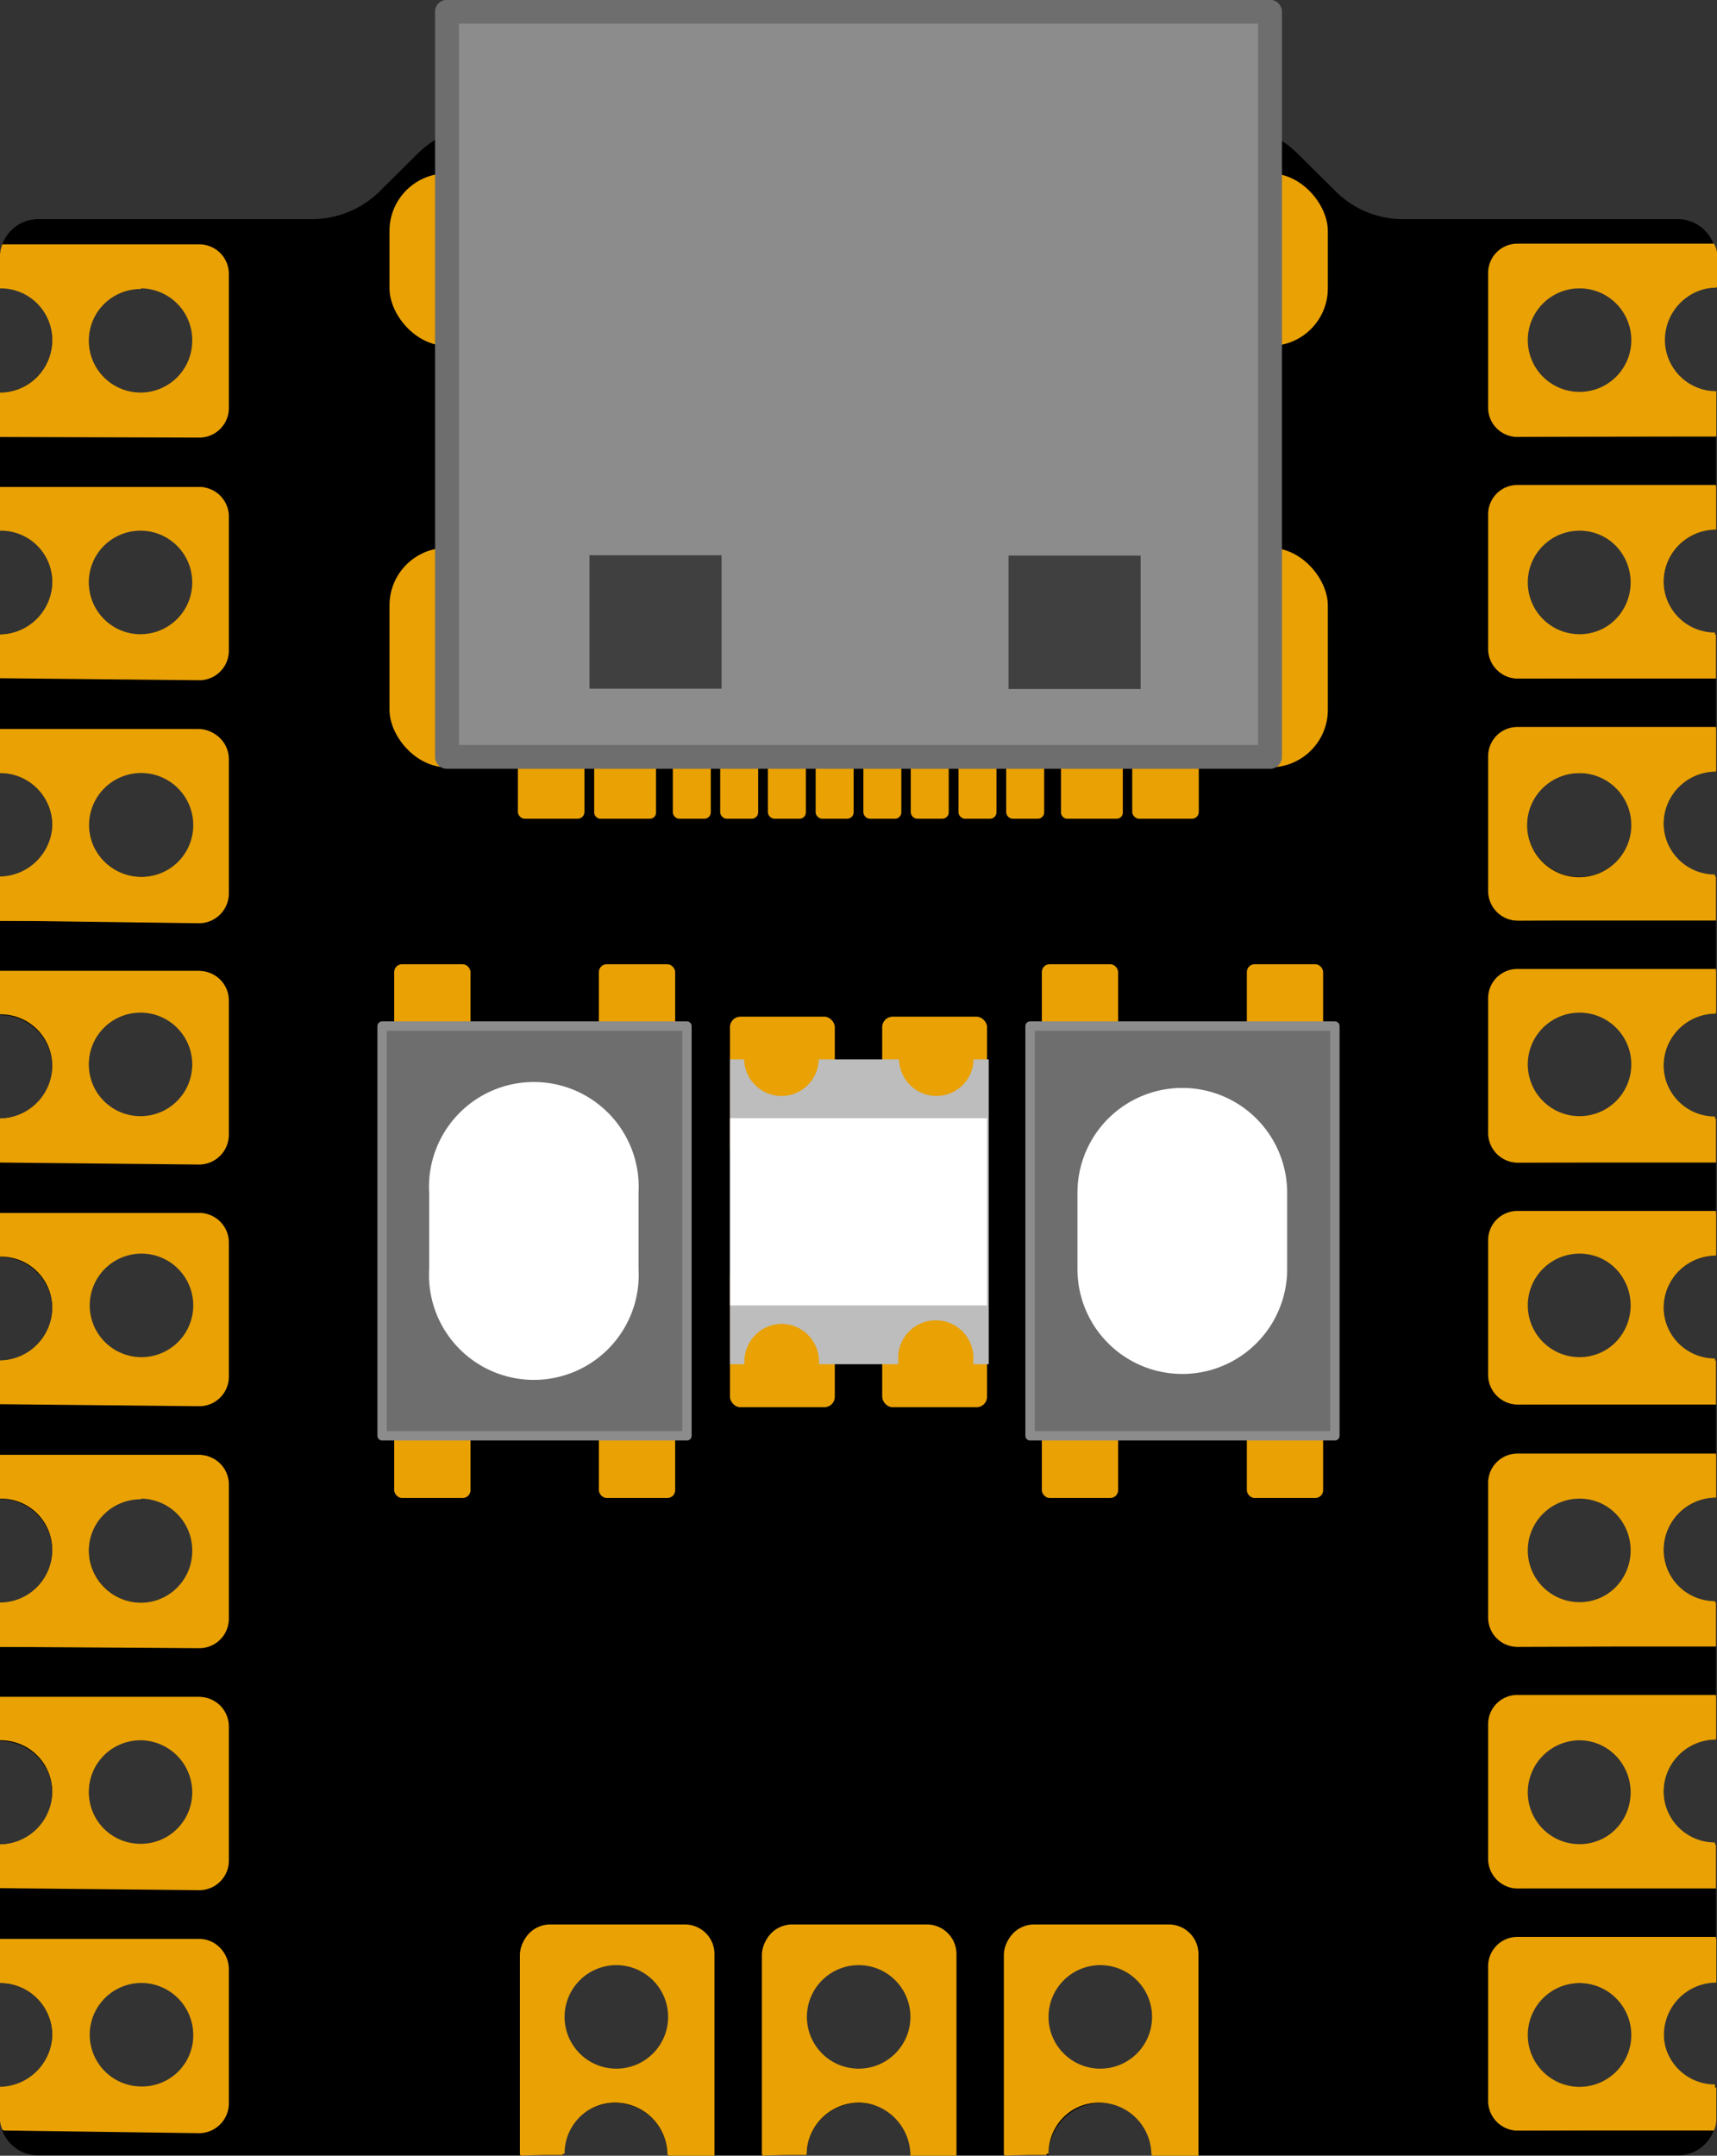 <svg id="Layer_1" data-name="Layer 1" xmlns="http://www.w3.org/2000/svg" viewBox="0 0 51.09 64.14"><rect x="0" y="0" width="51.09" height="64.14" fill="#333333" stroke="none"/><defs><style>.cls-1{fill:#e9a104;}.cls-2{fill:#8c8c8c;stroke:#6e6e6e;stroke-width:0.71px;}.cls-2,.cls-6{stroke-linecap:round;stroke-linejoin:round;}.cls-3{fill:#404040;}.cls-4{fill:#bdbdbd;}.cls-5{fill:#fff;}.cls-6{fill:#6e6e6e;stroke:#8c8c8c;stroke-width:0.28px;}</style></defs><path id="PCB" d="M51.06,8.56v-.9a1.14,1.14,0,0,0-1.14-1.14H41.74a2.83,2.83,0,0,1-2-.83L38.62,4.58a2.79,2.79,0,0,0-2-.83H14.42a2.81,2.81,0,0,0-2,.83L11.3,5.69a2.87,2.87,0,0,1-2,.83H1.17A1.14,1.14,0,0,0,0,7.66v.9a1.56,1.56,0,1,1,0,3.12v4.08a1.56,1.56,0,0,1,0,3.12V23a1.56,1.56,0,1,1,0,3.12v4.08a1.56,1.56,0,0,1,0,3.12v4.08a1.56,1.56,0,1,1,0,3.12v4.08a1.56,1.56,0,1,1,0,3.12v4.08a1.56,1.56,0,1,1,0,3.12V59a1.56,1.56,0,1,1,0,3.12V63a1.13,1.13,0,0,0,1.14,1.13h15.6v0a1.56,1.56,0,0,1,3.12,0v0H24v0a1.56,1.56,0,0,1,3.12,0v0h4.08v0a1.56,1.56,0,0,1,3.12,0v0H49.92A1.13,1.13,0,0,0,51.06,63v-.91a1.56,1.56,0,0,1,0-3.12V54.88a1.56,1.56,0,0,1,0-3.12V47.68a1.56,1.56,0,0,1,0-3.12V40.48a1.56,1.56,0,0,1,0-3.12V33.28a1.56,1.56,0,1,1,0-3.12V26.08a1.56,1.56,0,0,1,0-3.12V18.88a1.56,1.56,0,0,1,0-3.12V11.68a1.56,1.56,0,0,1,0-3.12ZM4.21,62.09a1.57,1.57,0,1,1,1.57-1.56A1.56,1.56,0,0,1,4.21,62.09Zm0-7.2a1.57,1.57,0,1,1,1.57-1.56A1.56,1.56,0,0,1,4.21,54.89Zm0-7.2a1.57,1.57,0,1,1,1.57-1.56A1.56,1.56,0,0,1,4.21,47.69Zm0-7.28a1.57,1.57,0,1,1,1.57-1.57A1.57,1.57,0,0,1,4.21,40.41Zm0-7.17a1.57,1.57,0,1,1,1.57-1.57A1.57,1.57,0,0,1,4.21,33.24Zm0-7.15a1.57,1.57,0,1,1,1.57-1.57A1.57,1.57,0,0,1,4.21,26.09Zm0-7.2a1.57,1.57,0,1,1,1.57-1.56A1.56,1.56,0,0,1,4.21,18.89Zm0-7.2a1.56,1.56,0,0,1-1.57-1.56,1.57,1.57,0,1,1,3.14,0A1.56,1.56,0,0,1,4.21,11.69ZM18.34,61.58A1.57,1.57,0,1,1,19.91,60,1.57,1.57,0,0,1,18.34,61.58Zm7.21,0A1.57,1.57,0,1,1,27.12,60,1.57,1.57,0,0,1,25.55,61.58Zm7.19,0A1.57,1.57,0,1,1,34.31,60,1.57,1.57,0,0,1,32.74,61.58ZM47,62.09a1.57,1.57,0,1,1,1.57-1.56A1.56,1.56,0,0,1,47,62.09Zm0-7.2a1.57,1.57,0,1,1,1.57-1.56A1.56,1.56,0,0,1,47,54.89Zm0-7.2a1.57,1.57,0,1,1,1.57-1.56A1.56,1.56,0,0,1,47,47.69Zm0-7.28a1.57,1.57,0,1,1,1.57-1.57A1.57,1.57,0,0,1,47,40.41Zm0-7.17a1.57,1.57,0,1,1,1.57-1.57A1.57,1.57,0,0,1,47,33.24Zm0-7.15a1.57,1.57,0,1,1,1.57-1.57A1.57,1.57,0,0,1,47,26.09Zm0-7.2a1.57,1.57,0,1,1,1.57-1.56A1.56,1.56,0,0,1,47,18.89Zm0-7.2a1.56,1.56,0,0,1-1.57-1.56,1.57,1.57,0,1,1,3.14,0A1.56,1.56,0,0,1,47,11.69Z"/><g id="USB_Type-C" data-name="USB Type-C"><rect class="cls-1" x="28.52" y="19.97" width="1.13" height="4.39" rx="0.19"/><rect class="cls-1" x="25.69" y="19.97" width="1.13" height="4.39" rx="0.19"/><rect class="cls-1" x="24.27" y="19.97" width="1.13" height="4.39" rx="0.19"/><rect class="cls-1" x="21.43" y="19.97" width="1.13" height="4.39" rx="0.19"/><rect class="cls-1" x="20.02" y="19.97" width="1.13" height="4.39" rx="0.19"/><rect class="cls-1" x="22.85" y="19.97" width="1.13" height="4.39" rx="0.19"/><rect class="cls-1" x="27.1" y="19.97" width="1.13" height="4.39" rx="0.19"/><rect class="cls-1" x="29.94" y="19.97" width="1.13" height="4.39" rx="0.19"/><rect class="cls-1" x="33.69" y="19.97" width="1.98" height="4.39" rx="0.2"/><rect class="cls-1" x="15.41" y="19.97" width="1.98" height="4.39" rx="0.2"/><rect class="cls-1" x="31.57" y="19.97" width="1.84" height="4.39" rx="0.18"/><rect class="cls-1" x="17.68" y="19.97" width="1.84" height="4.39" rx="0.18"/><rect class="cls-1" x="36.08" y="5.16" width="3.43" height="5.13" rx="1.71"/><rect class="cls-1" x="11.59" y="5.16" width="3.43" height="5.13" rx="1.71"/><rect class="cls-1" x="36.08" y="16.3" width="3.43" height="6.53" rx="1.71"/><rect class="cls-1" x="11.59" y="16.3" width="3.43" height="6.53" rx="1.71"/><rect class="cls-2" x="13.3" y="0.35" width="24.49" height="22.17"/><rect class="cls-3" x="30" y="16.55" width="3.97" height="3.93" transform="translate(50.49 -13.47) rotate(90)"/><rect class="cls-3" x="17.52" y="16.55" width="3.97" height="3.93" transform="translate(38.02 -1) rotate(90)"/></g><g id="LED"><rect class="cls-1" x="21.72" y="37.62" width="3.12" height="4.25" rx="0.31"/><rect class="cls-1" x="21.72" y="30.25" width="3.12" height="4.25" rx="0.31"/><rect class="cls-1" x="26.25" y="37.62" width="3.12" height="4.25" rx="0.31"/><rect class="cls-1" x="26.25" y="30.25" width="3.12" height="4.25" rx="0.31"/><path class="cls-4" d="M23.25,39.39a1.12,1.12,0,0,1,1.12,1.12s0,.05,0,.08h2.36s0-.05,0-.08a1.12,1.12,0,1,1,2.23,0s0,.05,0,.08h.46V31.52h-.45a1.11,1.11,0,0,1-1.11,1.09,1.12,1.12,0,0,1-1.11-1.09H24.36a1.11,1.11,0,0,1-1.11,1.09,1.12,1.12,0,0,1-1.11-1.09h-.42v9.07h.43s0-.05,0-.08A1.12,1.12,0,0,1,23.25,39.39Z"/><rect class="cls-5" x="21.72" y="33.27" width="7.65" height="5.57"/></g><g id="Button"><rect class="cls-1" x="37.1" y="28.69" width="2.27" height="3.69" rx="0.23"/><rect class="cls-1" x="37.1" y="40.88" width="2.27" height="3.69" rx="0.23"/><rect class="cls-1" x="31" y="28.69" width="2.27" height="3.69" rx="0.23"/><rect class="cls-1" x="31" y="40.88" width="2.27" height="3.69" rx="0.23"/><polygon class="cls-6" points="39.72 30.53 38.23 30.53 32.13 30.53 30.65 30.53 30.65 42.72 32.13 42.72 38.23 42.72 39.72 42.72 39.72 30.53"/><path class="cls-5" d="M38.3,35.49a3.12,3.12,0,1,0-6.24,0v2.27a3.12,3.12,0,0,0,6.24,0Z"/></g><g id="Button-2" data-name="Button"><rect class="cls-1" x="17.82" y="28.69" width="2.27" height="3.69" rx="0.23"/><rect class="cls-1" x="17.82" y="40.88" width="2.27" height="3.69" rx="0.23"/><rect class="cls-1" x="11.73" y="28.69" width="2.27" height="3.69" rx="0.23"/><rect class="cls-1" x="11.73" y="40.88" width="2.27" height="3.69" rx="0.23"/><polygon class="cls-6" points="20.44 30.53 18.95 30.53 12.86 30.53 11.37 30.53 11.37 42.72 12.86 42.72 18.95 42.72 20.44 42.72 20.44 30.53"/><path class="cls-5" d="M19,35.49a3.12,3.12,0,1,0-6.23,0v2.27a3.12,3.12,0,1,0,6.23,0Z"/></g><g id="Pins"><path class="cls-1" d="M27.09,64.14a1.59,1.59,0,0,0-1.56-1.59A1.52,1.52,0,0,0,24,64.08l-1.3.06,0-6a.87.87,0,0,1,.88-.88h4a.88.88,0,0,1,.88.88v6Zm-1.54-5.67A1.54,1.54,0,1,0,27.09,60,1.54,1.54,0,0,0,25.55,58.47Z"/><path class="cls-1" d="M27.52,57.33h-4a.85.85,0,0,0-.85.85v5.94H24v0a1.56,1.56,0,0,1,3.12,0v0h1.28V58.18A.85.85,0,0,0,27.52,57.33Zm-2,4.25A1.57,1.57,0,1,1,27.12,60,1.57,1.57,0,0,1,25.55,61.58Z"/><path class="cls-1" d="M19.89,64.14a1.59,1.59,0,0,0-1.56-1.59,1.52,1.52,0,0,0-1.53,1.53l-1.3.06,0-6a.87.87,0,0,1,.88-.88h4a.88.88,0,0,1,.88.88v6Zm-1.55-5.67A1.54,1.54,0,1,0,19.88,60,1.54,1.54,0,0,0,18.34,58.47Z"/><path class="cls-1" d="M20.32,57.33h-4a.85.85,0,0,0-.85.85v5.94h1.27v0a1.56,1.56,0,0,1,3.12,0v0h1.28V58.18A.85.85,0,0,0,20.32,57.33Zm-2,4.25A1.57,1.57,0,1,1,19.91,60,1.57,1.57,0,0,1,18.34,61.58Z"/><path class="cls-1" d="M34.29,64.14a1.59,1.59,0,0,0-1.56-1.59,1.52,1.52,0,0,0-1.53,1.53l-1.3.06,0-6a.87.87,0,0,1,.88-.88h4a.88.88,0,0,1,.88.88v6Zm-1.55-5.67A1.54,1.54,0,1,0,34.28,60,1.54,1.54,0,0,0,32.74,58.47Z"/><path class="cls-1" d="M34.72,57.33h-4a.85.85,0,0,0-.85.85v5.94h1.27v0a1.56,1.56,0,0,1,3.12,0v0h1.28V58.18A.85.85,0,0,0,34.72,57.33Zm-2,4.25A1.57,1.57,0,1,1,34.31,60,1.57,1.57,0,0,1,32.74,61.58Z"/><path class="cls-1" d="M0,20.18l0-1.3a1.59,1.59,0,0,0,1.56-1.56A1.53,1.53,0,0,0,0,15.79l0-1.3,5.93,0a.88.88,0,0,1,.88.88v4a.88.88,0,0,1-.88.87Zm4.18-4.39a1.54,1.54,0,1,0,1.54,1.54A1.54,1.54,0,0,0,4.21,15.79Z"/><path class="cls-1" d="M5.93,14.49H0v1.27a1.56,1.56,0,0,1,0,3.12v1.28h5.9a.85.85,0,0,0,.85-.85v-4A.85.85,0,0,0,5.93,14.49Zm-1.72,4.4a1.57,1.57,0,1,1,1.57-1.56A1.56,1.56,0,0,1,4.21,18.89Z"/><path class="cls-1" d="M0,41.78l0-1.3a1.59,1.59,0,0,0,1.56-1.56A1.53,1.53,0,0,0,0,37.39l0-1.3,5.93,0a.88.88,0,0,1,.88.88v4a.88.88,0,0,1-.88.87ZM4.21,37.3a1.54,1.54,0,1,0,1.54,1.54A1.54,1.54,0,0,0,4.21,37.3Z"/><path class="cls-1" d="M5.93,36.09H0v1.27a1.56,1.56,0,1,1,0,3.12v1.28h5.9a.85.85,0,0,0,.85-.85v-4A.85.85,0,0,0,5.93,36.09ZM4.21,40.41a1.57,1.57,0,1,1,1.57-1.57A1.57,1.57,0,0,1,4.21,40.41Z"/><path class="cls-1" d="M0,56.18l0-1.3a1.59,1.59,0,0,0,1.56-1.56A1.54,1.54,0,0,0,0,51.78l0-1.29,5.93,0a.88.88,0,0,1,.88.88v4a.88.88,0,0,1-.88.87Zm4.18-4.4a1.54,1.54,0,1,0,0,3.08,1.53,1.53,0,0,0,1.54-1.53A1.55,1.55,0,0,0,4.21,51.78Z"/><path class="cls-1" d="M5.93,50.49H0v1.27a1.56,1.56,0,1,1,0,3.12v1.28h5.9a.85.85,0,0,0,.85-.85v-4A.85.85,0,0,0,5.93,50.49Zm-1.72,4.4a1.57,1.57,0,1,1,1.57-1.56A1.56,1.56,0,0,1,4.21,54.89Z"/><path class="cls-1" d="M45.16,56.18a.87.87,0,0,1-.88-.87v-4a.87.87,0,0,1,.88-.88h5.9l0,1.3a1.57,1.57,0,0,0-1.56,1.56,1.53,1.53,0,0,0,1.53,1.53l0,1.33ZM47,51.78a1.55,1.55,0,0,0-1.54,1.55,1.54,1.54,0,0,0,3.08,0A1.55,1.55,0,0,0,47,51.78Z"/><path class="cls-1" d="M44.31,51.34v4a.85.85,0,0,0,.85.85h5.9V54.88a1.56,1.56,0,0,1,0-3.12V50.49h-5.9A.85.85,0,0,0,44.31,51.34Zm2.64.42a1.57,1.57,0,1,1-1.57,1.57A1.57,1.57,0,0,1,47,51.76Z"/><path class="cls-1" d="M45.16,63.39a.88.88,0,0,1-.88-.88v-4a.87.87,0,0,1,.88-.88h5.9l0,1.3a1.57,1.57,0,0,0-1.56,1.56,1.53,1.53,0,0,0,1.53,1.53l0,.94a.92.92,0,0,1-.08.38v0ZM47,59a1.55,1.55,0,0,0-1.54,1.55,1.54,1.54,0,0,0,3.08,0A1.55,1.55,0,0,0,47,59Z"/><path class="cls-1" d="M44.31,58.54v4a.85.85,0,0,0,.85.85H51a.9.9,0,0,0,.07-.37v-.91a1.56,1.56,0,0,1,0-3.12V57.69h-5.9A.85.85,0,0,0,44.31,58.54ZM47,59a1.57,1.57,0,1,1-1.57,1.57A1.57,1.57,0,0,1,47,59Z"/><path class="cls-1" d="M0,13l0-1.3a1.59,1.59,0,0,0,1.56-1.56A1.54,1.54,0,0,0,0,8.58l0-.92a.94.94,0,0,1,.07-.39H5.93a.88.88,0,0,1,.88.88v4a.88.88,0,0,1-.88.87Zm4.18-4.4a1.54,1.54,0,1,0,1.54,1.55A1.54,1.54,0,0,0,4.21,8.58Z"/><path class="cls-1" d="M5.93,7.29H.1A.9.9,0,0,0,0,7.66v.9a1.56,1.56,0,1,1,0,3.12V13h5.9a.85.85,0,0,0,.85-.85v-4A.85.85,0,0,0,5.93,7.29Zm-1.72,4.4a1.56,1.56,0,0,1-1.57-1.56,1.57,1.57,0,1,1,3.14,0A1.56,1.56,0,0,1,4.21,11.69Z"/><path class="cls-1" d="M0,49l0-1.3a1.59,1.59,0,0,0,1.56-1.56A1.53,1.53,0,0,0,0,44.59l0-1.3,5.93,0a.88.88,0,0,1,.88.88v4a.88.88,0,0,1-.88.87Zm4.18-4.39a1.54,1.54,0,1,0,1.54,1.54A1.54,1.54,0,0,0,4.21,44.59Z"/><path class="cls-1" d="M5.93,43.29H0v1.27a1.56,1.56,0,1,1,0,3.12V49h5.9a.85.85,0,0,0,.85-.85v-4A.85.85,0,0,0,5.93,43.29Zm-1.72,4.4a1.57,1.57,0,1,1,1.57-1.56A1.56,1.56,0,0,1,4.21,47.69Z"/><path class="cls-1" d="M45.16,13a.87.87,0,0,1-.88-.87v-4a.87.87,0,0,1,.88-.88H51a.77.77,0,0,1,.1.4v.9a1.57,1.57,0,0,0-1.56,1.56,1.53,1.53,0,0,0,1.53,1.53l0,1.33ZM47,8.58a1.54,1.54,0,1,0,1.54,1.55A1.54,1.54,0,0,0,47,8.58Z"/><path class="cls-1" d="M51.06,8.56v-.9A.9.9,0,0,0,51,7.29H45.16a.85.85,0,0,0-.85.85v4a.85.85,0,0,0,.85.85h5.9V11.68a1.56,1.56,0,0,1,0-3.12ZM47,11.69a1.56,1.56,0,0,1-1.57-1.56,1.57,1.57,0,1,1,3.14,0A1.56,1.56,0,0,1,47,11.69Z"/><path class="cls-1" d="M45.16,20.18a.87.87,0,0,1-.88-.87v-4a.87.87,0,0,1,.88-.88h5.9l0,1.3a1.57,1.57,0,0,0-1.56,1.56,1.53,1.53,0,0,0,1.53,1.53l0,1.33ZM47,15.79a1.54,1.54,0,1,0,1.54,1.54A1.54,1.54,0,0,0,47,15.79Z"/><path class="cls-1" d="M44.31,15.34v4a.85.85,0,0,0,.85.85h5.9V18.88a1.56,1.56,0,0,1,0-3.12V14.49h-5.9A.85.85,0,0,0,44.31,15.34Zm2.64.42a1.57,1.57,0,1,1-1.57,1.57A1.57,1.57,0,0,1,47,15.76Z"/><path class="cls-1" d="M45.16,27.39a.88.88,0,0,1-.88-.88v-4a.87.87,0,0,1,.88-.88h5.9l0,1.3a1.57,1.57,0,0,0-1.56,1.56,1.53,1.53,0,0,0,1.53,1.53l0,1.34ZM47,23a1.55,1.55,0,1,0,1.54,1.55A1.55,1.55,0,0,0,47,23Z"/><path class="cls-1" d="M44.31,22.54v4a.85.85,0,0,0,.85.85h5.9V26.08a1.56,1.56,0,0,1,0-3.12V21.69h-5.9A.85.85,0,0,0,44.31,22.54ZM47,23a1.57,1.57,0,1,1-1.57,1.57A1.57,1.57,0,0,1,47,23Z"/><path class="cls-1" d="M.1,63.39A.72.72,0,0,1,0,63v-.91a1.59,1.59,0,0,0,1.56-1.56A1.54,1.54,0,0,0,0,59l0-1.29,5.93,0a.88.88,0,0,1,.88.88v4a.89.89,0,0,1-.88.88ZM4.21,59a1.54,1.54,0,1,0,0,3.08,1.52,1.52,0,0,0,1.54-1.53A1.55,1.55,0,0,0,4.21,59Z"/><path class="cls-1" d="M5.93,57.69H0V59a1.56,1.56,0,1,1,0,3.12V63a.9.9,0,0,0,.07.37H5.93a.85.85,0,0,0,.85-.85v-4A.85.85,0,0,0,5.93,57.69Zm-1.72,4.4a1.57,1.57,0,1,1,1.57-1.56A1.56,1.56,0,0,1,4.21,62.09Z"/><path class="cls-1" d="M45.16,34.59a.88.88,0,0,1-.88-.88v-4a.87.87,0,0,1,.88-.88h5.9l0,1.3a1.57,1.57,0,0,0-1.56,1.56,1.53,1.53,0,0,0,1.53,1.53l0,1.34ZM47,30.13a1.54,1.54,0,1,0,1.54,1.54A1.54,1.54,0,0,0,47,30.13Z"/><path class="cls-1" d="M44.31,29.74v4a.85.85,0,0,0,.85.85h5.9V33.28a1.56,1.56,0,1,1,0-3.12V28.89h-5.9A.85.85,0,0,0,44.31,29.74ZM47,30.1a1.57,1.57,0,1,1-1.57,1.57A1.57,1.57,0,0,1,47,30.1Z"/><path class="cls-1" d="M45.16,41.78a.87.87,0,0,1-.88-.87v-4a.87.87,0,0,1,.88-.88h5.9l0,1.3a1.57,1.57,0,0,0-1.56,1.56,1.53,1.53,0,0,0,1.53,1.53l0,1.33ZM47,37.3a1.54,1.54,0,1,0,1.54,1.54A1.54,1.54,0,0,0,47,37.3Z"/><path class="cls-1" d="M44.31,36.94v4a.85.85,0,0,0,.85.85h5.9V40.48a1.56,1.56,0,0,1,0-3.12V36.09h-5.9A.85.85,0,0,0,44.31,36.94Zm2.64.33a1.57,1.57,0,1,1-1.57,1.57A1.57,1.57,0,0,1,47,37.27Z"/><path class="cls-1" d="M45.16,49a.87.87,0,0,1-.88-.87v-4a.87.87,0,0,1,.88-.88h5.9l0,1.3a1.57,1.57,0,0,0-1.56,1.56,1.53,1.53,0,0,0,1.53,1.53l0,1.33ZM47,44.59a1.54,1.54,0,1,0,1.54,1.54A1.54,1.54,0,0,0,47,44.59Z"/><path class="cls-1" d="M44.31,44.14v4a.85.85,0,0,0,.85.85h5.9V47.68a1.56,1.56,0,0,1,0-3.12V43.29h-5.9A.85.85,0,0,0,44.31,44.14Zm2.64.42a1.57,1.57,0,1,1-1.57,1.57A1.57,1.57,0,0,1,47,44.56Z"/><path class="cls-1" d="M0,27.39l0-1.31a1.59,1.59,0,0,0,1.56-1.56A1.54,1.54,0,0,0,0,23l0-1.29,5.93,0a.88.88,0,0,1,.88.88v4a.89.89,0,0,1-.88.88ZM4.21,23a1.55,1.55,0,1,0,1.54,1.55A1.55,1.55,0,0,0,4.21,23Z"/><path class="cls-1" d="M5.93,21.69H0V23a1.56,1.56,0,1,1,0,3.12v1.28h5.9a.85.85,0,0,0,.85-.85v-4A.85.85,0,0,0,5.93,21.69Zm-1.72,4.4a1.57,1.57,0,1,1,1.57-1.57A1.57,1.57,0,0,1,4.21,26.09Z"/><path class="cls-1" d="M0,34.59l0-1.31a1.59,1.59,0,0,0,1.56-1.56A1.54,1.54,0,0,0,0,30.18l0-1.29,5.93,0a.88.88,0,0,1,.88.88v4a.89.89,0,0,1-.88.88Zm4.18-4.46a1.54,1.54,0,1,0,1.54,1.54A1.54,1.54,0,0,0,4.21,30.13Z"/><path class="cls-1" d="M5.93,28.89H0v1.27a1.56,1.56,0,0,1,0,3.12v1.28h5.9a.85.85,0,0,0,.85-.85v-4A.85.85,0,0,0,5.93,28.89ZM4.21,33.24a1.57,1.57,0,1,1,1.57-1.57A1.57,1.57,0,0,1,4.21,33.24Z"/></g></svg>